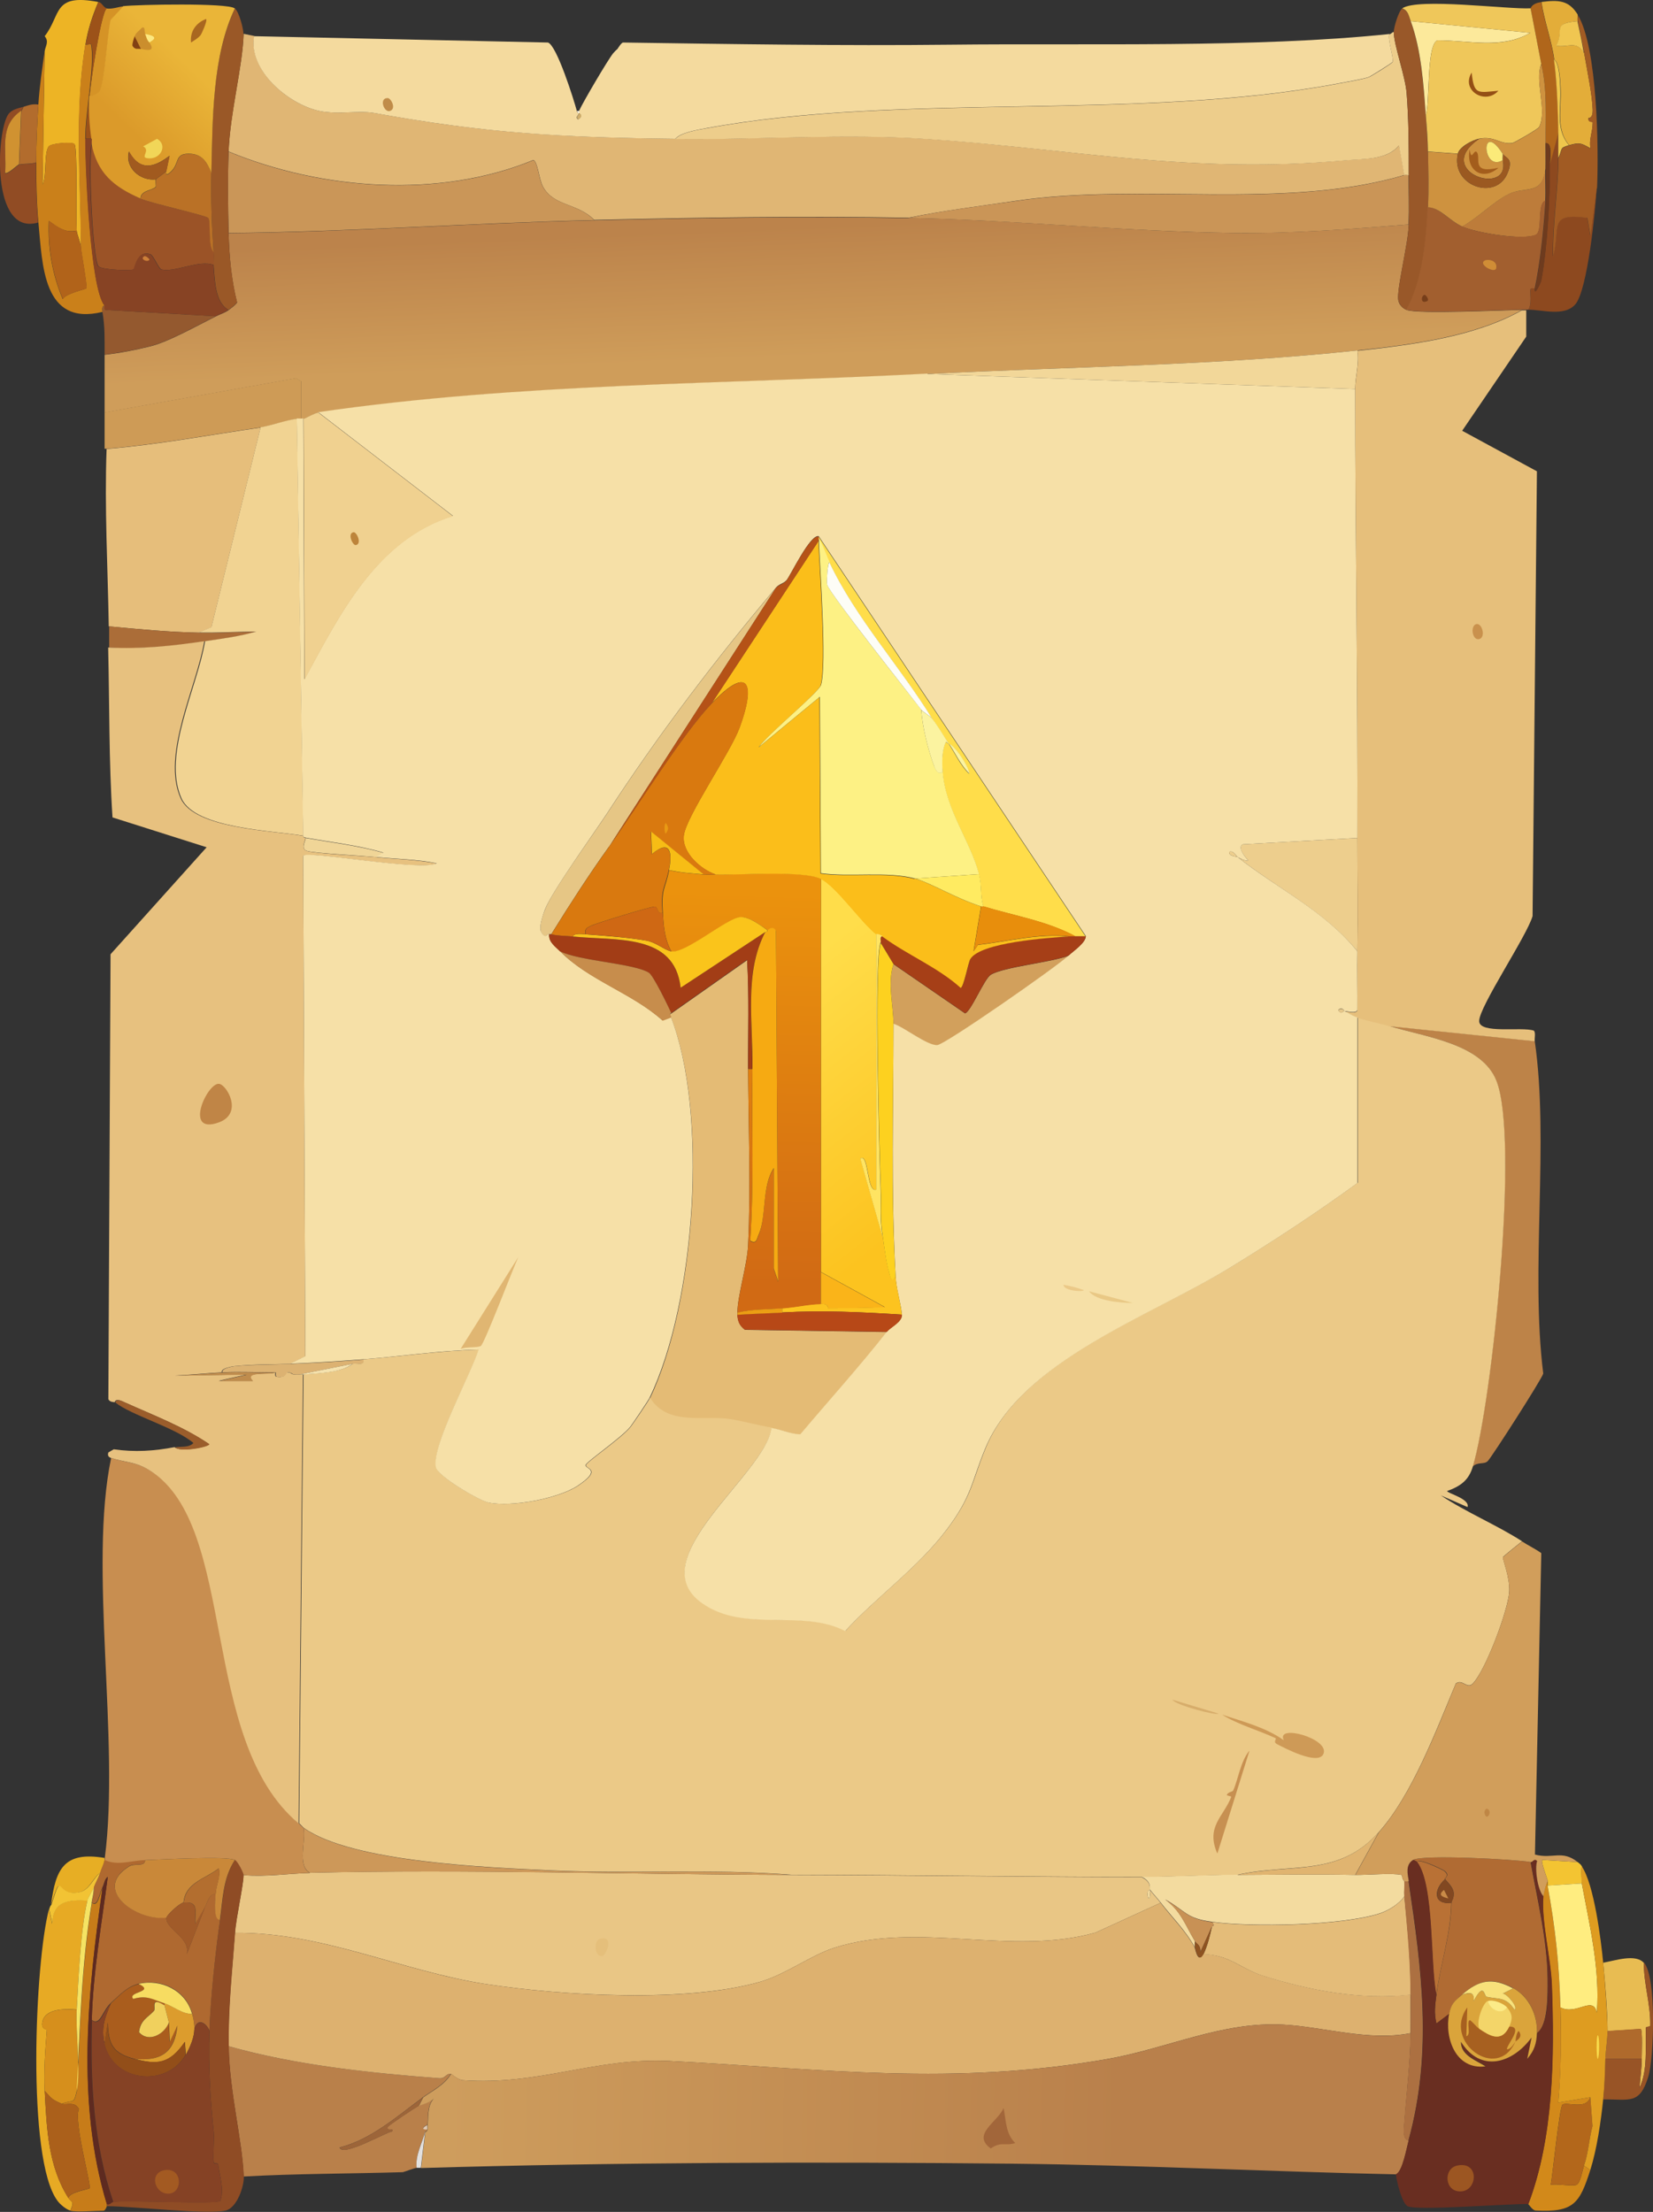 <?xml version="1.0" encoding="UTF-8"?>
<svg id="katman_2" data-name="katman 2" xmlns="http://www.w3.org/2000/svg" xmlns:xlink="http://www.w3.org/1999/xlink" viewBox="0 0 83.59 111.84">
  <rect x="0" y="0" width="83.59" height="111.84" fill="#333333" stroke="none"/>
  <defs>
    <style>
      .cls-1 {
        fill: #f2c334;
      }

      .cls-2 {
        fill: #e7c17f;
      }

      .cls-3 {
        fill: #fceb88;
      }

      .cls-4 {
        fill: #8f4c25;
      }

      .cls-5 {
        fill: #ce9a57;
      }

      .cls-6 {
        fill: #b97135;
      }

      .cls-7 {
        fill: #f7dc61;
      }

      .cls-8 {
        fill: #fdf184;
      }

      .cls-9 {
        fill: #f4da9e;
      }

      .cls-10 {
        fill: #c08546;
      }

      .cls-11 {
        fill: #d19e5b;
      }

      .cls-12 {
        fill: #f6aa12;
      }

      .cls-13 {
        fill: #ab601b;
      }

      .cls-14 {
        fill: #9b5d2b;
      }

      .cls-15 {
        fill: #d2a05c;
      }

      .cls-16 {
        fill: #cc7f39;
      }

      .cls-17 {
        fill: #e9c885;
      }

      .cls-18 {
        fill: #cd9859;
      }

      .cls-19 {
        fill: #c98839;
      }

      .cls-20 {
        fill: #f2d799;
      }

      .cls-21 {
        fill: #eb9e14;
      }

      .cls-22 {
        fill: #af6930;
      }

      .cls-23 {
        fill: #d08d36;
      }

      .cls-24 {
        fill: #6e3b1e;
      }

      .cls-25 {
        fill: #f0d05d;
      }

      .cls-26 {
        fill: url(#Adsız_degrade_27);
      }

      .cls-27 {
        fill: #f6e0a7;
      }

      .cls-28 {
        fill: #efc75a;
      }

      .cls-29 {
        fill: #ca9557;
      }

      .cls-30 {
        fill: #ffed80;
      }

      .cls-31 {
        fill: #ffe462;
      }

      .cls-32 {
        fill: #e7aa24;
      }

      .cls-33 {
        fill: #e88e0c;
      }

      .cls-34 {
        fill: #f5e2ad;
      }

      .cls-35 {
        fill: #a76020;
      }

      .cls-36 {
        fill: #fab419;
      }

      .cls-37 {
        fill: #bd843b;
      }

      .cls-38 {
        fill: #c9914d;
      }

      .cls-39 {
        fill: #9b5921;
      }

      .cls-40 {
        fill: #ebc988;
      }

      .cls-41 {
        fill: #e6bf7b;
      }

      .cls-42 {
        fill: #a15a1f;
      }

      .cls-43 {
        fill: #854225;
      }

      .cls-44 {
        fill: #b3671b;
      }

      .cls-45 {
        fill: #c78d4c;
      }

      .cls-46 {
        fill: #e89914;
      }

      .cls-47 {
        fill: #f8e17a;
      }

      .cls-48 {
        fill: #f0d597;
      }

      .cls-49 {
        fill: #fac41b;
      }

      .cls-50 {
        fill: #fdfdf6;
      }

      .cls-51 {
        fill: #cb8e2d;
      }

      .cls-52 {
        fill: #a35a22;
      }

      .cls-53 {
        fill: #a23d16;
      }

      .cls-54 {
        fill: #c79051;
      }

      .cls-55 {
        fill: url(#Adsız_degrade_29);
      }

      .cls-56 {
        fill: #9c5622;
      }

      .cls-57 {
        fill: url(#Adsız_degrade_33);
      }

      .cls-58 {
        fill: #e6be7b;
      }

      .cls-59 {
        fill: #c98b48;
      }

      .cls-60 {
        fill: #b36e2f;
      }

      .cls-61 {
        fill: #a25f2f;
      }

      .cls-62 {
        fill: #f3db9f;
      }

      .cls-63 {
        fill: #e9c685;
      }

      .cls-64 {
        fill: #ab6d38;
      }

      .cls-65 {
        fill: #e6c685;
      }

      .cls-66 {
        fill: #914c24;
      }

      .cls-67 {
        fill: #985426;
      }

      .cls-68 {
        fill: #944f15;
      }

      .cls-69 {
        fill: #f3c432;
      }

      .cls-70 {
        fill: #d68f1c;
      }

      .cls-71 {
        fill: #b26c2d;
      }

      .cls-72 {
        fill: #c77c19;
      }

      .cls-73 {
        fill: #bd8348;
      }

      .cls-74 {
        fill: #f9dc4b;
      }

      .cls-75 {
        fill: #ffdd4a;
      }

      .cls-76 {
        fill: #e4bb75;
      }

      .cls-77 {
        fill: #f5e363;
      }

      .cls-78 {
        fill: #ca801a;
      }

      .cls-79 {
        fill: #edb425;
      }

      .cls-80 {
        fill: #995829;
      }

      .cls-81 {
        fill: #824113;
      }

      .cls-82 {
        fill: #e3ad39;
      }

      .cls-83 {
        fill: #f7bd15;
      }

      .cls-84 {
        fill: #e0b674;
      }

      .cls-85 {
        fill: #de9c20;
      }

      .cls-86 {
        fill: #d59326;
      }

      .cls-87 {
        fill: #ebc987;
      }

      .cls-88 {
        fill: #f1d658;
      }

      .cls-89 {
        fill: #e7ae24;
      }

      .cls-90 {
        fill: #ce923f;
      }

      .cls-91 {
        fill: #fbea79;
      }

      .cls-92 {
        fill: #ca9658;
      }

      .cls-93 {
        fill: #b0661b;
      }

      .cls-94 {
        fill: #b06b33;
      }

      .cls-95 {
        fill: #cfad6a;
      }

      .cls-96 {
        fill: #c08c49;
      }

      .cls-97 {
        fill: #f0c651;
      }

      .cls-98 {
        fill: #b55217;
      }

      .cls-99 {
        fill: #924e19;
      }

      .cls-100 {
        fill: #b9804a;
      }

      .cls-101 {
        fill: #ffeb61;
      }

      .cls-102 {
        fill: #daa43b;
      }

      .cls-103 {
        fill: #ac7041;
      }

      .cls-104 {
        fill: #aa5d1d;
      }

      .cls-105 {
        fill: #c88e50;
      }

      .cls-106 {
        fill: #b74817;
      }

      .cls-107 {
        fill: #ba7126;
      }

      .cls-108 {
        fill: #e5bf7b;
      }

      .cls-109 {
        fill: #b1631a;
      }

      .cls-110 {
        fill: #5e2a20;
      }

      .cls-111 {
        fill: #94592f;
      }

      .cls-112 {
        fill: #692e21;
      }

      .cls-113 {
        fill: #9b5327;
      }

      .cls-114 {
        fill: #fce99b;
      }

      .cls-115 {
        fill: #e5c789;
      }

      .cls-116 {
        fill: #a15b23;
      }

      .cls-117 {
        fill: #8e5321;
      }

      .cls-118 {
        fill: #bf8645;
      }

      .cls-119 {
        fill: #ddb16f;
      }

      .cls-120 {
        fill: #c89155;
      }

      .cls-121 {
        fill: #a2663a;
      }

      .cls-122 {
        fill: #dcb272;
      }

      .cls-123 {
        fill: url(#Adsız_degrade_34);
      }

      .cls-124 {
        fill: #d7ad6b;
      }

      .cls-125 {
        fill: #fbbe1a;
      }

      .cls-126 {
        fill: #d09231;
      }

      .cls-127 {
        fill: #f0d190;
      }

      .cls-128 {
        fill: url(#Adsız_degrade_35);
      }

      .cls-129 {
        fill: #cf6814;
      }

      .cls-130 {
        fill: #d2891a;
      }

      .cls-131 {
        fill: #ce9b56;
      }

      .cls-132 {
        fill: #e8bc52;
      }

      .cls-133 {
        fill: #763e1a;
      }

      .cls-134 {
        fill: #e4bc79;
      }

      .cls-135 {
        fill: #fcf6e5;
      }

      .cls-136 {
        fill: #dc9c2d;
      }

      .cls-137 {
        fill: #f3d569;
      }

      .cls-138 {
        fill: #e0b672;
      }

      .cls-139 {
        fill: #edce8d;
      }

      .cls-140 {
        fill: #824821;
      }

      .cls-141 {
        fill: #e2e0de;
      }

      .cls-142 {
        fill: #9c5219;
      }

      .cls-143 {
        fill: #a15b29;
      }

      .cls-144 {
        fill: #e0c8b0;
      }

      .cls-145 {
        fill: #9d6539;
      }

      .cls-146 {
        fill: #d9790f;
      }

      .cls-147 {
        fill: #edcd8b;
      }

      .cls-148 {
        fill: #f1d392;
      }

      .cls-149 {
        fill: #9a5827;
      }

      .cls-150 {
        fill: #a96720;
      }

      .cls-151 {
        fill: #874324;
      }

      .cls-152 {
        fill: #a63f17;
      }

      .cls-153 {
        fill: #8d491f;
      }

      .cls-154 {
        fill: #fdd11f;
      }

      .cls-155 {
        fill: #fce881;
      }

      .cls-156 {
        fill: #bd7c3a;
      }

      .cls-157 {
        fill: #e0b470;
      }

      .cls-158 {
        fill: #a35d1c;
      }

      .cls-159 {
        fill: #fbf3a0;
      }

      .cls-160 {
        fill: #bf8c4d;
      }

      .cls-161 {
        fill: #af6a2c;
      }

      .cls-162 {
        fill: #efc64c;
      }
    </style>
    <linearGradient id="Adsız_degrade_33" data-name="Adsız degrade 33" x1="40.85" y1="11.44" x2="41.12" y2="18.03" gradientUnits="userSpaceOnUse">
      <stop offset="0" stop-color="#bc834b"/>
      <stop offset="1" stop-color="#cf9d5a"/>
    </linearGradient>
    <linearGradient id="Adsız_degrade_29" data-name="Adsız degrade 29" x1="9.61" y1="3.36" x2="6.54" y2="6.55" gradientUnits="userSpaceOnUse">
      <stop offset="0" stop-color="#eab538"/>
      <stop offset="1" stop-color="#db9a2a"/>
    </linearGradient>
    <linearGradient id="Adsız_degrade_27" data-name="Adsız degrade 27" x1="22.52" y1="105.61" x2="70.08" y2="106.48" gradientUnits="userSpaceOnUse">
      <stop offset="0" stop-color="#ce9d5d"/>
      <stop offset=".72" stop-color="#b9804b"/>
    </linearGradient>
    <linearGradient id="Adsız_degrade_34" data-name="Adsız degrade 34" x1="37.47" y1="51.15" x2="45.98" y2="61.92" gradientUnits="userSpaceOnUse">
      <stop offset="0" stop-color="#ffdd4a"/>
      <stop offset="1" stop-color="#fcc31f"/>
    </linearGradient>
    <linearGradient id="Adsız_degrade_35" data-name="Adsız degrade 35" x1="37.73" y1="45.1" x2="37.29" y2="64.88" gradientUnits="userSpaceOnUse">
      <stop offset="0" stop-color="#eb920d"/>
      <stop offset="1" stop-color="#d16a14"/>
    </linearGradient>
  </defs>
  <g id="katman_2-2" data-name="katman 2">
    <g id="_Üretken_Nesne" data-name="Üretken Nesne">
      <path class="cls-84" d="M12.86,1.83c-.31,1.74,1.75,3.46,3.3,3.78.95.2,1.99-.04,2.81.11,5.61,1.02,9.43,1.22,15.19,1.3,4.23.05,8.47-.29,12.7,0,7.49.52,13.38,1.8,21.19,1.08.89-.08,2.13,0,2.7-.76l.27,1.51c-6.05,1.79-13.38.38-19.62,1.3-1.82.27-3.66.49-5.46.86-5.3-.1-10.59-.01-15.89.11-.84-.86-2.05-.68-2.59-1.68-.21-.38-.26-1.26-.49-1.35-4.75,1.96-10.69,1.52-15.41-.43.07-1.96.71-4.3.76-5.95l.54.11Z"/>
      <path class="cls-147" d="M71.23,8.86c-.07,0-.16-.02-.22,0l-.27-1.51c-.58.75-1.82.68-2.7.76-7.81.71-13.7-.57-21.19-1.08-4.23-.29-8.47.05-12.7,0,.27-.33,1.16-.47,1.57-.54,9.85-1.82,21.95-.36,32-2.27.37-.07,1.21-.21,1.51-.32.09-.03,1.16-.69,1.19-.76.08-.15-.26-1.13-.16-1.41.11-.01.12-.11.22-.11.01.67.58,2.22.65,3.08.11,1.38.11,2.78.11,4.16Z"/>
      <path class="cls-57" d="M45.94,11.02c5.47.1,10.99.69,16.49.76,2.91.03,5.91-.2,8.81-.43-.04,1.01-.56,3.02-.54,3.73,0,.28.2.5.43.59.54.22,4.89.01,5.84,0-2.4,1.35-5.58,1.76-8.32,2.05-7.04.76-14.61.82-21.73,1.19-10.26.53-20.63.47-30.81,1.95-.19.03-.65.31-.76.32-.04,0-.07,0-.11,0v-1.89l-.27-.16-9.68,1.73c0-.97,0-1.95,0-2.92.78-.09,1.56-.24,2.32-.43.92-.23,2.26-.99,3.3-1.51.21-.11.46-.18.65-.32.15-.12.31-.22.43-.38-.29-1.14-.4-2.34-.43-3.51,6.16-.06,12.33-.51,18.49-.65,5.3-.12,10.59-.21,15.89-.11Z"/>
      <g>
        <path class="cls-9" d="M70.26,1.72c-.1.28.24,1.26.16,1.41-.03.06-1.1.72-1.19.76-.3.11-1.15.25-1.51.32-10.05,1.91-22.15.45-32,2.27-.41.08-1.3.21-1.57.54-5.76-.07-9.58-.28-15.19-1.3-.82-.15-1.86.09-2.81-.11-1.55-.33-3.61-2.04-3.3-3.78l14.86.32c.45.15,1.31,2.9,1.46,3.46.04.15.11.1.11.11-.04.13-.2.2-.05.32.31-.19.06-.3.05-.32.01-.03-.01-.08,0-.11.18-.41,1.46-2.59,1.73-2.92l.22-.22s.18-.3.27-.32c5.51.08,11.03.17,16.54.11,6.94-.08,15.45.17,22.22-.54Z"/>
        <path class="cls-135" d="M29.29,5.72s-.07.04-.11-.11h.11s.01.07,0,.11Z"/>
        <path class="cls-135" d="M31.24,2.48l-.22.22c.15-.18.08-.1.22-.22Z"/>
        <path class="cls-96" d="M19.61,4.96c.16,0,.45.54.11.65-.31.1-.57-.67-.11-.65Z"/>
        <path class="cls-95" d="M29.29,5.72s.26.13-.05.32c-.14-.13.01-.2.05-.32Z"/>
      </g>
      <path class="cls-92" d="M30.05,11.13c-6.16.14-12.32.59-18.49.65-.03-1.34-.05-2.77,0-4.11,4.71,1.95,10.66,2.39,15.41.43.23.09.27.97.49,1.35.55.99,1.76.81,2.59,1.68Z"/>
      <path class="cls-29" d="M71.23,8.86c0,.82.03,1.66,0,2.49-2.9.23-5.9.47-8.81.43-5.49-.07-11.01-.65-16.49-.76,1.8-.38,3.64-.6,5.46-.86,6.24-.92,13.57.49,19.62-1.3.05-.02.15,0,.22,0Z"/>
      <path class="cls-111" d="M10.91,15.99c-1.04.52-2.38,1.28-3.3,1.51-.76.19-1.54.34-2.32.43,0-.76.02-1.41-.11-2.16-.02-.11-.04-.32.11-.32.02.02-.05.18.05.22l5.57.32Z"/>
      <g>
        <path class="cls-63" d="M15.67,94.69c7.96-.19,16.3.09,24.32.11,5.92.01,11.81.11,17.73.11.55.26.4.61.43.65-.18,0-.12.44-.05.43.1-.11.04-.29.05-.43.15.2.37.43.54.65l-3.3,1.51c-4.29,1.2-8.92-.59-13.19.76-1.22.39-2.46,1.35-3.78,1.73-3.73,1.06-9.98.7-13.84.11-4.28-.66-8.26-2.63-12.7-2.59.05-.74.45-2.51.43-2.92,1.12.1,2.25-.08,3.35-.11Z"/>
        <path class="cls-18" d="M39.99,94.8c-8.02-.02-16.36-.29-24.32-.11-.66-.36-.18-1.62-.32-2.27,2.43,1.75,9.35,2.01,12.49,2.16,4.04.19,8.13-.11,12.16.22Z"/>
        <path class="cls-108" d="M30.32,98.04c.76-.25.36.85.11.86-.37.02-.42-.76-.11-.86Z"/>
        <path class="cls-62" d="M58.15,95.56c-.02.14.05.33-.05.43-.07,0-.13-.44.05-.43Z"/>
      </g>
      <g>
        <g>
          <path class="cls-79" d="M4.97.1c-.3.7-.53,1.41-.65,2.16-.56,3.39-.23,6.86-.22,10.27-.03-.3-.2-.66-.22-.86-.04-.58.05-4.16-.11-4.38-.1-.13-1.16-.05-1.3.11-.26.3-.1,1.57-.32,1.95l.11-6.76c.04-.27.23-.48,0-.76C3.11.74,2.65-.34,4.97.1Z"/>
          <path class="cls-149" d="M12.32,1.72c-.05,1.64-.68,3.99-.76,5.95-.05,1.34-.03,2.77,0,4.11.03,1.17.15,2.38.43,3.51-.12.15-.28.26-.43.38-.71-.39-.69-1.56-.76-2.27-.01-.13.02-.41,0-.65-.09-1.33-.14-2.67-.11-4,.05-2.69.04-5.92,1.19-8.32.21.17.44,1.05.43,1.3Z"/>
          <path class="cls-86" d="M6.26.32l-.65.7c-.16.69-.32,3.09-.54,3.57-.06.13-.38.27-.54.27.02-.55.57-4.22.86-4.43.3.04.57-.08.86-.11Z"/>
          <path class="cls-142" d="M5.4.42c-.29.21-.84,3.88-.86,4.43-.03.74,0,1.43.11,2.16h-.32c0-1.25.45-3.53.32-4.59-.04-.32-.04-.15-.32-.16.12-.75.35-1.47.65-2.16.18.03.25.29.43.32Z"/>
          <path class="cls-78" d="M4.32,7.02c0,1.37.24,7.56.97,8.43-.15,0-.13.22-.11.32-3.02.74-3.03-2.37-3.24-4.54-.09-.93-.11-2.08-.11-3.03s.05-2.01.11-2.92.19-1.79.32-2.7l-.11,6.76c.23-.38.06-1.64.32-1.95.13-.15,1.2-.24,1.3-.11.15.22.07,3.8.11,4.38-.6.13-.96-.17-1.41-.49-.06,1.36.17,2.7.7,3.95.17-.29,1.15-.49,1.19-.54.07-.08-.24-1.73-.27-2.05-.01-3.41-.34-6.88.22-10.27.28.02.29-.16.32.16.13,1.06-.32,3.35-.32,4.59Z"/>
          <path class="cls-66" d="M1.18,5.4s-.1.21-.11.22c-1.13.77-.72,1.91-.81,3.14.12.09.61-.4.7-.43.14-.05.65-.02.86-.11,0,.95.02,2.1.11,3.03C-.48,11.97-.18,6.63.42,5.78c.18-.25.49-.3.76-.38Z"/>
          <path class="cls-71" d="M1.94,5.29c-.06.91-.11,2-.11,2.92-.21.09-.73.06-.86.11l.11-2.7s.1-.17.11-.22c.26-.08.46-.16.76-.11Z"/>
          <path class="cls-113" d="M7.13,10.05c.53.23,3.29.84,3.41.97.15.16-.04,1.43.27,1.73.02.24-.01.52,0,.65-.73-.29-2,.4-2.65.22-.13-.04-.4-.7-.54-.76-.68-.26-.79.72-.86.76-.15.08-1.64.02-1.78-.16-.29-.36-.53-5.42-.32-6.22.28,1.52,1.12,2.21,2.49,2.81Z"/>
          <path class="cls-107" d="M10.69,8.75c-.03,1.33.02,2.67.11,4-.31-.3-.12-1.57-.27-1.73-.12-.13-2.87-.74-3.41-.97-.02-.41.58-.41.76-.59.04-.04-.03-.35,0-.38.15-.15.36-.26.54-.43,0,0-.12.36.22.05.47-.43.17-.93.92-.92.69,0,.9.43,1.14.97Z"/>
          <g>
            <path class="cls-55" d="M11.88.42c-1.15,2.4-1.13,5.64-1.19,8.32-.23-.54-.45-.96-1.14-.97-.75,0-.45.49-.92.92-.33.3-.21-.06-.22-.05l.16-.76c-.56.41-1.41.96-2.05-.22-.22.83.58,1.5,1.35,1.41-.03.03.04.34,0,.38-.17.18-.78.18-.76.59-1.37-.6-2.2-1.29-2.49-2.81-.01-.07.01-.15,0-.22-.11-.73-.14-1.43-.11-2.16.16,0,.48-.14.54-.27.23-.48.38-2.88.54-3.57l.65-.7c.72-.08,5.27-.17,5.62.11Z"/>
            <g>
              <path class="cls-42" d="M8.42,8.64c-.18.18-.39.29-.54.43-.77.09-1.57-.57-1.35-1.41.64,1.18,1.49.63,2.05.22l-.16.76Z"/>
              <path class="cls-88" d="M7.94,7.02c.58.32.16,1.12-.54.97-.27-.06.21-.4-.16-.59l.7-.38Z"/>
              <path class="cls-51" d="M7.34,1.72c.06.14.07.29.22.43,0,.04.44.54-.43.32l-.32-.65c.07-.18.26-.29.38-.43.18-.02.08.15.16.32Z"/>
              <path class="cls-150" d="M10.42.96c.09.07-.24.78-.27.81-.14.17-.31.26-.49.38-.06-.57.26-1,.76-1.19Z"/>
              <path class="cls-81" d="M7.13,2.48c-.15-.04-.3.06-.43-.16-.03-.08.07-.39.11-.49l.32.65Z"/>
              <path class="cls-155" d="M7.56,2.15c-.15-.14-.15-.3-.22-.43.88.14.22.39.22.43Z"/>
            </g>
          </g>
          <path class="cls-109" d="M3.88,11.67c.01.2.19.56.22.86.03.32.34,1.97.27,2.05-.04.05-1.02.25-1.19.54-.53-1.25-.76-2.58-.7-3.95.45.31.81.62,1.41.49Z"/>
          <path class="cls-126" d="M1.07,5.61l-.11,2.7c-.1.04-.58.52-.7.43.09-1.23-.32-2.36.81-3.14Z"/>
          <g>
            <path class="cls-151" d="M4.64,7.02c.01.07-.01.15,0,.22-.21.79.04,5.85.32,6.22.15.18,1.64.24,1.78.16.07-.04.18-1.02.86-.76.14.05.41.72.54.76.65.19,1.92-.5,2.65-.22.07.71.05,1.88.76,2.27-.19.14-.44.22-.65.32l-5.57-.32c-.1-.04-.03-.19-.05-.22-.73-.88-.98-7.06-.97-8.43h.32Z"/>
            <path class="cls-16" d="M7.29,12.96c.09-.05.28.15.27.16-.08.18-.51-.02-.27-.16Z"/>
          </g>
        </g>
        <g>
          <path class="cls-80" d="M71.34,1.07c.52,1.45.64,3.22.76,4.76.04.61.09,1.23.11,1.84.02.9.05,1.92,0,2.81-.09,1.67-.27,3.75-1.08,5.19-.24-.1-.42-.32-.43-.59-.02-.71.5-2.72.54-3.73.03-.82,0-1.66,0-2.49,0-1.39,0-2.78-.11-4.16-.07-.87-.64-2.41-.65-3.08,0-.24.25-1.07.43-1.19.31.12.34.38.43.65Z"/>
          <path class="cls-153" d="M78.8,6.69c0,.43,0,.87,0,1.3-.02,1.65-.3,3.32-.27,4.97.4-1.48-.29-2.22,1.73-1.95l.16.92.32-2.43c-.05,1.07-.46,5.19-1.08,5.89-.56.64-1.7.26-2.38.27.2-.25.09-.94.11-1.03.02-.09.21-.04.22-.05-.03.47.32-.35.32-.38.31-1.62.46-4.22.43-5.89l.43-1.62Z"/>
          <path class="cls-82" d="M79.78.75c.01.1-.02.22,0,.32-1.36.13-.63.44-1.08,1.24.59.12,1.01-.3,1.41.38.16.93.41,2.13.43,2.86.01.48-.22.39-.22.43,0,.25.22.13.22.22,0,.49-.2.85-.11,1.3-.48-.27-.55-.31-1.08-.16-.69-.83-.38-1.82-.43-2.86-.01-.28-.05-1.32-.32-1.46-.13-.97-.51-1.95-.65-2.92.87-.11,1.39-.09,1.84.65Z"/>
          <path class="cls-116" d="M80.75,9.51l-.32,2.43-.16-.92c-2.02-.27-1.33.46-1.73,1.95-.03-1.65.25-3.32.27-4.97.23-.48.04-.51.54-.65.53-.15.6-.11,1.08.16-.09-.45.1-.81.11-1.3,0-.09-.22.03-.22-.22,0-.04.23.04.22-.43-.02-.74-.27-1.94-.43-2.86-.1-.56-.21-1.07-.32-1.62-.02-.1.01-.22,0-.32.99,1.63,1.06,6.77.97,8.76Z"/>
          <path class="cls-93" d="M77.94.1c.14.97.52,1.95.65,2.92.14,1.08.2,2.57.22,3.68l-.43,1.62c0-.33.14-1.12-.22-1.08-.01-1.33.09-2.69-.22-4l-.54-2.81c.07-.22.34-.3.54-.32Z"/>
          <path class="cls-114" d="M72.1,5.83c-.11-1.54-.23-3.31-.76-4.76l6.05.59c-1.47.84-3.08.38-4.7.38-.57.22-.37,3.2-.59,3.78Z"/>
          <g>
            <path class="cls-28" d="M77.4.42l.54,2.81c-.35.88.32,2.35-.11,3.19-.06.11-1.27.8-1.35.81-.62.09-.89-.37-1.68-.22-.35.07-1.01.42-1.08.76l-1.51-.11c-.01-.61-.06-1.23-.11-1.84.23-.59.02-3.56.59-3.78,1.63,0,3.23.47,4.7-.38l-6.05-.59c-.1-.26-.12-.53-.43-.65.81-.54,5.31.06,6.49,0Z"/>
            <path class="cls-68" d="M74.42,3.67c.12,1.15.3,1.01,1.35.92-.66.74-1.91-.02-1.35-.92Z"/>
          </g>
          <path class="cls-156" d="M78.15,10.15c-.45.18-.11,1.56-.49,1.73-.65.28-3-.1-3.73-.43.78-.41,1.59-1.25,2.32-1.62.89-.45,1.72.11,1.89-1.3-.01.54.03,1.09,0,1.62Z"/>
          <path class="cls-24" d="M78.37,8.32c.03,1.67-.12,4.27-.43,5.89,0,.02-.36.85-.32.38.28-1.32.46-3.08.54-4.43.03-.53-.01-1.08,0-1.62.01-.43,0-.87,0-1.3.35-.04.21.75.22,1.08Z"/>
          <g>
            <path class="cls-61" d="M78.15,10.15c-.08,1.35-.26,3.11-.54,4.43,0,.01-.19-.04-.22.05s.09.78-.11,1.03c-.04,0-.07,0-.11,0-.07,0-.14,0-.22,0-.95.01-5.3.22-5.84,0,.81-1.44,1-3.52,1.08-5.19.63.03,1.04.65,1.73.97.73.34,3.08.72,3.73.43.38-.17.04-1.55.49-1.73Z"/>
            <path class="cls-23" d="M75.07,13.18c.16-.1.67-.02.59.38-.05.29-.92-.18-.59-.38Z"/>
            <path class="cls-133" d="M72.05,14.91c.05,0,.26.26.11.32-.36.16-.29-.32-.11-.32Z"/>
          </g>
          <path class="cls-162" d="M79.34,7.34c-.5.14-.31.17-.54.65,0-.43,0-.87,0-1.3-.02-1.1-.07-2.6-.22-3.68.28.14.31,1.18.32,1.46.05,1.05-.26,2.03.43,2.86Z"/>
          <path class="cls-97" d="M80.1,2.69c-.39-.68-.82-.26-1.41-.38.45-.8-.28-1.11,1.08-1.24.12.55.23,1.06.32,1.62Z"/>
          <g>
            <path class="cls-90" d="M78.15,7.23c0,.43.01.87,0,1.3-.17,1.4-1,.85-1.89,1.3-.74.37-1.55,1.21-2.32,1.62-.69-.32-1.1-.94-1.73-.97.05-.89.02-1.91,0-2.81l1.51.11c-.36,1.61,1.88,2.38,2.49,1.03.37-.82-.07-.8-.22-1.03-1.13-1.77-1.06.95,0,.32.43,1.91-3.6.57-1.19-1.08.78-.16,1.06.3,1.68.22.08-.01,1.29-.7,1.35-.81.43-.84-.24-2.3.11-3.19.31,1.31.21,2.67.22,4Z"/>
            <path class="cls-39" d="M74.8,7.02c-2.41,1.65,1.62,3,1.19,1.08-.02-.1.01-.22,0-.32.15.23.58.21.22,1.03-.61,1.35-2.84.58-2.49-1.03.08-.34.73-.69,1.08-.76Z"/>
            <path class="cls-91" d="M75.99,7.78c.01.1-.02.23,0,.32-1.06.63-1.13-2.09,0-.32Z"/>
            <path class="cls-158" d="M74.32,7.56c.09.68.22-.11.38.16.18.31-.3,1.09,1.08.76-.82.71-1.67.12-1.46-.92Z"/>
          </g>
        </g>
      </g>
      <g>
        <path class="cls-100" d="M22.8,104.85c-.32.56-1,.89-1.41,1.19-1.29.95-2.64,2.15-4.22,2.54.16.5,2.32-.76,2.65-.81.13-.2-.31,0-.22-.22.04-.09,1.37-.97,1.57-1.08.04-.02.51-.13.76-.38-.37.42-.26,1.09-.32,1.35-.24.09-.31.25,0,.22-.04.15-.11.1-.11.11-.14.55-.51,1.2-.43,1.84-.09,0-.64.21-.7.22-2.68.08-5.37.07-8.05.22-.06-1.81-.72-4.27-.76-6.59,3.39.96,7.11,1.35,10.65,1.62.34.03.32-.24.59-.22Z"/>
        <path class="cls-62" d="M62.59,94.8c1.98-.01,3.97-.04,5.95,0,.56.01,1.89-.11,2.32,0,.09.02-.01.17.16.32.02.25-.02.51,0,.76-.27.39-.81.72-1.24.86-1.87.62-6.5.71-8.49.43-1.33-.18-1.28-.52-2.38-1.14.8.57,1.04,1.33,1.51,2.11.01.1-.02.23,0,.32-.46-.85-1.15-1.52-1.73-2.27-.17-.22-.39-.45-.54-.65-.03-.04.12-.39-.43-.65,1.62,0,3.25-.1,4.86-.11Z"/>
        <path class="cls-119" d="M60.42,98.48c.2.88.39.32.43.32,1.35.05,1.89.74,2.97,1.08,2.4.76,4.99,1.26,7.51.97,0,.65.01,1.3,0,1.95-2.11.42-4.42-.32-6.43-.43-3.09-.17-5.86,1.2-8.86,1.73-7.85,1.39-14.43.51-22.16.11-3.78-.19-6.59,1.25-10.49.97-.23-.02-.56-.32-.59-.32-.27-.02-.26.24-.59.22-3.54-.27-7.25-.66-10.65-1.62-.03-1.96.18-3.8.32-5.73,4.44-.04,8.42,1.94,12.7,2.59,3.85.59,10.11.96,13.84-.11,1.32-.38,2.56-1.34,3.78-1.73,4.27-1.35,8.9.44,13.19-.76l3.3-1.51c.57.75,1.27,1.42,1.73,2.27Z"/>
        <g>
          <path class="cls-26" d="M71.34,102.8c-.03,1.53-.21,2.98-.32,4.49-.01.18-.13.94.22.92-.1.38-.32,1.62-.65,1.73-6.46-.14-12.94-.47-19.41-.54-9.93-.1-19.97-.07-29.89.22l.22-1.84s.07.04.11-.11c.02-.06-.02-.15,0-.22.06-.27-.05-.94.32-1.35-.24.25-.71.35-.76.38l.22-.43c.41-.3,1.09-.63,1.41-1.19.03,0,.37.31.59.32,3.89.28,6.71-1.17,10.49-.97,7.73.4,14.31,1.28,22.16-.11,3-.53,5.77-1.9,8.86-1.73,2.01.11,4.32.86,6.43.43Z"/>
          <path class="cls-141" d="M21.29,109.61c-.07,0-.14,0-.22,0-.08-.64.3-1.29.43-1.84l-.22,1.84Z"/>
          <path class="cls-121" d="M50.75,106.58c.13.65.1,1.3.59,1.78-.54.16-.69-.1-1.24.27-1-.72.38-1.35.65-2.05Z"/>
        </g>
        <path class="cls-145" d="M21.4,106.04l-.22.43c-.2.11-1.53.99-1.57,1.08-.09.21.35.02.22.22-.33.05-2.49,1.31-2.65.81,1.57-.39,2.92-1.59,4.22-2.54Z"/>
        <path class="cls-144" d="M21.61,107.67c-.31.03-.24-.12,0-.22-.02.06.02.15,0,.22Z"/>
        <path class="cls-134" d="M71.34,100.86c-2.52.28-5.11-.21-7.51-.97-1.09-.35-1.63-1.04-2.97-1.08.21-.45.32-.92.43-1.41,0-.01.18.01,0-.22,1.98.28,6.62.19,8.49-.43.43-.14.97-.48,1.24-.86.17,1.76.31,3.19.32,4.97Z"/>
        <path class="cls-120" d="M61.29,97.18c.18.23,0,.21,0,.22l-.59,1.3c.02-.37-.19-.4-.27-.54-.47-.77-.71-1.53-1.51-2.11,1.1.62,1.05.95,2.38,1.14Z"/>
        <path class="cls-117" d="M60.86,98.8s-.24.56-.43-.32c-.02-.1.01-.22,0-.32.08.14.29.17.27.54l.59-1.3c-.11.48-.22.95-.43,1.41Z"/>
        <g>
          <path class="cls-4" d="M12.32,94.8c.01.41-.38,2.18-.43,2.92-.14,1.93-.35,3.77-.32,5.73.03,2.32.69,4.79.76,6.59.02.51-.35,1.6-.92,1.73-.93.22-4.7-.22-6-.22v-.11c.16.05.21-.09.32-.11.73-.1,5.21.13,5.41-.05.21-.59-.03-1.23-.11-1.84-.01-.09-.2-.02-.22-.11-.05-.33.03-1.18,0-1.51-.16-1.58-.29-3.34-.22-5.14s.29-3.87.54-5.62c.15-1.05.15-2.1.76-3.03.15.09.43.65.43.76Z"/>
          <path class="cls-32" d="M4.42,96.1c-.35,1.49-.45,3.93-.54,5.51-.54-.04-1.56-.08-1.73.59-.1.42.22.4.22.43-.08,1.03-.16,2.04-.11,3.08.1,1.91.18,3.82,1.19,5.41.15.24.33.13.11.65-.21-.05-.52-.31-.65-.49-1.58-2.09-1.14-12.12-.43-14.76l.16.76c.02-1.16.8-1.24,1.78-1.19Z"/>
          <path class="cls-72" d="M5.4,111.45v.11s-.08.22-.16.22c-.41,0-1.35.08-1.68,0,.22-.52.04-.41-.11-.65.1-.31,1.05-.43,1.08-.49.09-.18-.82-3.41-.54-4-.2-.42-.66-.18-.86-.27.6-.24.6.07.76-.65.17-3.19.23-6.36.76-9.51.31.24.37-.41.54-.76-.75,5.23-1.34,10.88.22,16Z"/>
          <path class="cls-89" d="M5.29,93.94s0,.07,0,.11c-.03.23-.15.42-.22.65-.35.21-.54.85-1.03.97-1.29.32-.85-1.26-1.46.65.23-1.83.66-2.72,2.7-2.38Z"/>
          <path class="cls-1" d="M5.07,94.69c-.06.22-.29.6-.32.76,0,.04-.27.42-.32.65-.99-.05-1.77.03-1.78,1.19l-.16-.76c.06-.21.1-.2.11-.22.61-1.91.17-.33,1.46-.65.49-.12.68-.76,1.03-.97Z"/>
          <path class="cls-22" d="M7.34,94.04c-.02.38-.52.14-.81.32-1.93,1.2.45,2.8,1.89,2.59-.08.58,1.22,1.01,1.03,1.84l.92-2.38c.13-.23.18-.63.54-.65-.02.34-.12,1.33.22,1.3-.25,1.75-.47,3.86-.54,5.62-.15-.39-.59-.68-.76-.11,0-.22-.05-.55-.11-.76-.32-1.18-1.57-1.79-2.7-1.51-.61.15-.97.58-1.41.97s-.54,1.19-.97.86c.07-2.45.5-4.86.81-7.24-.18.15-.16.32-.27.54-.17.35-.24,1-.54.76.04-.25.12-.5.11-.76.04-.16.26-.54.32-.76s.18-.42.22-.65c.67.3,1.35.02,2.05,0Z"/>
          <path class="cls-19" d="M11.88,94.04c-.61.93-.61,1.98-.76,3.03-.34.03-.24-.96-.22-1.3.03-.5.26-.87.16-1.3-.66.52-1.7.72-1.78,1.73-.2.02-.84.62-.86.76-1.44.21-3.82-1.39-1.89-2.59.29-.18.79.05.81-.32.72-.02,4.15-.22,4.54,0Z"/>
          <path class="cls-110" d="M4.64,102.15c-.09,3.1.08,6.24,1.08,9.19-.12.02-.16.16-.32.11-1.56-5.12-.96-10.77-.22-16,.11-.22.09-.39.27-.54-.31,2.38-.74,4.8-.81,7.24Z"/>
          <path class="cls-70" d="M3.88,101.61c-.06,1.13.2,3.15,0,4.11-.16.72-.16.41-.76.65-.52-.23-.49-.25-.86-.65-.05-1.04.03-2.05.11-3.08,0-.03-.32-.02-.22-.43.17-.68,1.19-.64,1.73-.59Z"/>
          <path class="cls-13" d="M3.13,106.37c.2.09.66-.15.86.27-.28.59.63,3.82.54,4-.03.05-.98.17-1.08.49-1.01-1.59-1.09-3.5-1.19-5.41.38.4.35.42.86.65Z"/>
          <path class="cls-77" d="M4.64,96.21c-.53,3.15-.59,6.33-.76,9.51.2-.95-.06-2.98,0-4.11.09-1.58.19-4.03.54-5.51.06-.23.32-.61.32-.65.01.26-.07.5-.11.76Z"/>
          <path class="cls-104" d="M7.02,100.31c.88.42-.6.38-.27.76.69-.22,1.01.03,1.57.22v.11c-.76-.47-.43.15-.54.27-.3.34-.68.45-.76,1.08.48.55,1.3.12,1.51-.49l.05.97.38-.81c-.13,1.38-.86,1.81-2.16,1.68-1.06-.28-1.32-.7-1.35-1.84l-.16,1.08c-.19-.79.01-1.33.32-2.05.43-.39.8-.83,1.41-.97Z"/>
          <path class="cls-136" d="M9.72,101.83c.06.21.12.54.11.76-.01.44-.22.92-.43,1.3l-.05-.65c-.77,1.13-1.4,1.17-2.54.86,1.3.13,2.03-.3,2.16-1.68l-.38.81-.05-.97-.22-.86v-.11c.47.15.88.54,1.41.54Z"/>
          <path class="cls-143" d="M10.37,96.42l-.92,2.38c.19-.83-1.11-1.26-1.03-1.84.02-.14.67-.74.86-.76.8-.07.56.44.59,1.08.14-.3.32-.58.49-.86Z"/>
          <path class="cls-7" d="M9.72,101.83c-.53,0-.94-.39-1.41-.54-.56-.18-.88-.43-1.57-.22-.33-.37,1.15-.34.27-.76,1.13-.27,2.38.33,2.7,1.51Z"/>
          <path class="cls-60" d="M10.91,95.77c-.36.01-.41.42-.54.65-.16.29-.34.56-.49.86-.04-.64.21-1.15-.59-1.08.09-1.01,1.12-1.21,1.78-1.73.1.42-.13.79-.16,1.3Z"/>
          <path class="cls-99" d="M6.8,104.1c1.14.3,1.77.26,2.54-.86l.05.65c-.94,1.66-3.65,1.41-4.11-.54l.16-1.08c.03,1.14.29,1.56,1.35,1.84Z"/>
          <g>
            <path class="cls-43" d="M5.61,101.29c-.31.73-.51,1.27-.32,2.05.46,1.96,3.17,2.2,4.11.54.22-.38.42-.85.43-1.3.17-.57.61-.28.76.11-.07,1.8.06,3.55.22,5.14.03.34-.05,1.18,0,1.51.01.09.2.02.22.11.08.61.32,1.24.11,1.84-.2.18-4.67-.05-5.41.05-1-2.95-1.17-6.08-1.08-9.19.44.33.54-.47.97-.86Z"/>
            <path class="cls-52" d="M8.37,109.72c.85-.1.87,1.1.22,1.19-.76.1-1.11-1.08-.22-1.19Z"/>
          </g>
          <path class="cls-25" d="M8.32,101.4l.22.86c-.22.6-1.03,1.04-1.51.49.08-.63.46-.74.76-1.08.11-.12-.21-.74.54-.27Z"/>
        </g>
        <g>
          <path class="cls-130" d="M78.26,95.34c.4,2.19.58,3.94.65,6.16.05,1.6.03,3.22-.11,4.81l1.62-.27c-.21.67-1.22.2-1.41.38-.15.14-.5,3.57-.59,4.05.3-.07,1.08.09,1.3,0,.2-.08.31-.77.38-.97l.32.22c-.54,1.69-.84,2.15-2.76,2.05-.16,0-.35-.32-.38-.32,1.29-3.39,1.32-7.46,1.19-11.08-.05-1.36-.54-3.22-.43-4.49.01-.13.13-.63.22-.76.01.07-.01.15,0,.22Z"/>
          <path class="cls-132" d="M83.13,99.23c-.02,1.07.35,2.1.32,3.19,0,.08-.21.03-.22.11-.03.99.1,2.15-.32,3.03.03-.5.11-.96.11-1.46,0-.23.05-1.44-.05-1.51l-1.68.11c0-.99-.12-2.45-.22-3.46.61-.11,1.63-.46,2.05,0Z"/>
          <path class="cls-67" d="M81.07,106.15c.07-.66.08-1.39.11-2.05h1.84c0,.5-.08.96-.11,1.46.42-.87.29-2.04.32-3.03,0-.08.21-.03.22-.11.02-1.09-.34-2.12-.32-3.19.64.7.52,4.8.22,5.78-.44,1.41-.92,1.13-2.27,1.14Z"/>
          <path class="cls-69" d="M79.78,94.15c.11.09.13.09.22.22-.07.08-.01.79,0,.86l-1.73.11c-.01-.07.01-.15,0-.22-.03-.16-.38-1.02-.27-1.08l1.78.11Z"/>
          <path class="cls-103" d="M71.23,95.13c.66,4.45,1.22,8.6,0,13.08-.35.02-.23-.73-.22-.92.11-1.51.3-2.96.32-4.49.01-.65,0-1.3,0-1.95-.02-1.79-.16-3.22-.32-4.97-.02-.25.02-.51,0-.76.02.02.15,0,.22,0Z"/>
          <path class="cls-94" d="M77.4,94.15c.34,1.91.84,3.93.86,5.89,0,.77.04,2.36-.54,2.76.04-.9-.39-1.84-1.19-2.27-1.03-.56-1.73-.44-2.59.32-.38.34-.54.43-.65.97l-.65.49c-.13-.52-.07-.93,0-1.46.2-1.55.73-3.04.76-4.65,0-.09.13-.21.11-.49-.02-.31-.35-.57-.43-.7-.04-.06.28-.19-.05-.43-.07-.05-1.33-.67-1.35-.43,0,0-.17-.1-.22-.11.48-.28,5.16-.03,5.95.11Z"/>
          <path class="cls-6" d="M73.07,95.02c-.57.5-.62,1.3.32,1.19-.03,1.61-.55,3.1-.76,4.65-.32-1.48-.1-5.54-.97-6.7.02-.24,1.28.38,1.35.43.33.24.02.37.05.43Z"/>
          <g>
            <path class="cls-112" d="M71.67,94.15c.88,1.16.65,5.22.97,6.7-.07.53-.13.94,0,1.46l.65-.49c-.24,1.23.34,2.84,1.84,2.65-.44-.3-1.26-.55-1.24-1.24.99,1.59,2.6,1.11,3.57-.22l-.22,1.08c.35-.42.46-.78.49-1.3.58-.4.55-1.98.54-2.76-.02-1.96-.52-3.98-.86-5.89.1.02.19-.23.32-.05-.12.37.02,1.46.32,1.78-.11,1.27.38,3.13.43,4.49.13,3.62.1,7.69-1.19,11.08-.98-.02-5.64.35-6.11.11-.29-.15-.56-1.28-.59-1.62.33-.11.54-1.35.65-1.73,1.22-4.48.66-8.63,0-13.08-.05-.34-.19-.84.22-1.08.05.01.21.1.22.11Z"/>
            <path class="cls-56" d="M73.67,109.5c1.14-.26,1.07,1.25.22,1.3s-.91-1.14-.22-1.3Z"/>
          </g>
          <path class="cls-30" d="M79.99,95.23c.4,2.16.93,4.31.76,6.54-.19-.9-1.02.15-1.84-.27-.07-2.23-.25-3.98-.65-6.16l1.73-.11Z"/>
          <path class="cls-44" d="M80.1,109.5c-.07.2-.18.89-.38.97-.22.09-.99-.07-1.3,0,.09-.48.45-3.91.59-4.05.19-.18,1.2.29,1.41-.38l.11,1.46c-.18.67-.2,1.34-.43,2Z"/>
          <path class="cls-161" d="M83.02,104.1h-1.84c.02-.45.11-.99.11-1.41l1.68-.11c.1.07.05,1.28.05,1.51Z"/>
          <g>
            <path class="cls-85" d="M81.07,99.23c.09,1.01.21,2.47.22,3.46,0,.42-.09.96-.11,1.41-.02.67-.04,1.4-.11,2.05-.11,1.1-.32,2.53-.65,3.57l-.32-.22c.23-.66.25-1.33.43-2l-.11-1.46-1.62.27c.13-1.59.16-3.21.11-4.81.81.42,1.65-.63,1.84.27.17-2.23-.36-4.38-.76-6.54-.01-.07-.07-.79,0-.86.62.91.97,3.71,1.08,4.86Z"/>
            <path class="cls-74" d="M80.8,102.91c.08,0,.09,1.04,0,1.19-.08,0-.08-1.19,0-1.19Z"/>
          </g>
          <g>
            <path class="cls-102" d="M76.53,100.53c.79.43,1.23,1.37,1.19,2.27-.02.52-.13.88-.49,1.3l.22-1.08c-.97,1.32-2.58,1.8-3.57.22-.02.69.8.95,1.24,1.24-1.5.19-2.08-1.42-1.84-2.65.11-.54.27-.64.65-.97.41-.13.65-.13.59.32.53-1.01.53-.24.65-.22.6.14.97-.02,1.41.65.22-.07-.37-.82-.59-.81l.54-.27Z"/>
            <g>
              <path class="cls-47" d="M76.53,100.53l-.54.27c.22-.01.82.74.59.81-.44-.67-.81-.51-1.41-.65-.12-.03-.12-.79-.65.22.05-.46-.19-.46-.59-.32.87-.77,1.56-.88,2.59-.32Z"/>
              <path class="cls-35" d="M74.8,102.58c.49.33,1.11.74,1.51-.11.76-.03-.1.89-.11,1.14.17.04.35-.26.43-.38-.91,2.05-3.7,0-2.43-1.73l-.05,1.46c.26-.08,0-.7.16-.81.06-.04.34.33.49.43Z"/>
              <path class="cls-137" d="M76.21,101.5c.27.33.3.56.11.97-.4.85-1.02.44-1.51.11-.18-.33.17-1.31.43-1.41.08.42.71.74.97.32Z"/>
              <path class="cls-3" d="M76.21,101.5c-.27.42-.89.1-.97-.32.26-.1.8.12.97.32Z"/>
              <path class="cls-35" d="M76.64,103.23s.02-.45.16-.54c.25.34-.14.48-.16.54Z"/>
            </g>
          </g>
          <g>
            <path class="cls-140" d="M73.4,96.21c-.94.12-.89-.69-.32-1.19.08.13.41.4.43.7.02.28-.11.4-.11.49Z"/>
            <path class="cls-59" d="M73.02,95.56l.22.43c-.31-.08-.55-.17-.22-.43Z"/>
          </g>
        </g>
      </g>
      <g>
        <path class="cls-105" d="M15.13,92.21s.18.19.22.22c.14.65-.34,1.91.32,2.27-1.11.03-2.24.2-3.35.11,0-.1-.28-.67-.43-.76-.39-.22-3.82-.02-4.54,0s-1.38.3-2.05,0c0-.04,0-.07,0-.11.77-5.93-.83-14.72.32-20.22.79.25,1.28.19,2,.65,4.47,2.84,2.43,13.57,7.51,17.84Z"/>
        <path class="cls-58" d="M13.18,21.61l-2.49,10.11-.65.27c-1.51-.03-3.04-.18-4.54-.32-.05-2.98-.22-5.99-.11-8.97,2.57-.21,5.23-.71,7.78-1.08Z"/>
        <path class="cls-73" d="M77.61,52.64c.74,5.09-.23,11.57.43,16.81-.06.26-2.62,4.25-2.81,4.43s-.49.02-.76.27c.98-3.31,2.36-16.58,1.19-19.51-.75-1.88-3.57-2.2-5.41-2.76l7.35.76Z"/>
        <path class="cls-131" d="M15.24,21.18c-.07.01-.15-.01-.22,0-.59.09-1.34.36-1.84.43-2.55.37-5.21.87-7.78,1.08-.04,0-.07,0-.11,0v-1.84l9.68-1.73.27.16v1.89Z"/>
        <path class="cls-64" d="M10.05,31.99c.98.02,1.95-.04,2.92-.05-.85.25-1.72.36-2.59.49-1.62.24-3.22.41-4.86.32,0-.36,0-.72,0-1.08,1.5.15,3.03.29,4.54.32Z"/>
        <path class="cls-76" d="M37.83,54.04c.02,2.9.14,6.04,0,8.92-.05,1.03-.54,2.56-.54,3.41,0,.04,0,.07,0,.11.03.35.1.53.38.76l7.19.11c-1.4,1.78-2.92,3.46-4.38,5.19-.5-.01-.98-.25-1.46-.32-.71-.11-1.41-.32-2.11-.43-1.33-.21-3.16.37-4.05-1.08,2.33-4.84,2.96-14.39,1.08-19.24-.1-.26,0-.21,0-.22l3.84-2.7c.11,1.83.04,3.68.05,5.51Z"/>
        <path class="cls-157" d="M68.53,94.8c-1.98-.04-3.97-.01-5.95,0,2.74-.6,5.1.13,7.14-2.16l-1.19,2.16Z"/>
        <path class="cls-122" d="M17.83,68.96l-2.7.54c-.49.03-.25-.1-.59-.11-.03,0,0,.3-.54.22-.09-.01-.04-.22-.05-.22-.88.01-1.81-.05-2.7,0-.08-.22.61-.32.7-.32.88-.08,1.87-.07,2.76-.11,1.32-.05,2.35-.11,3.68-.22.06.35-.29.18-.54.22Z"/>
        <g>
          <path class="cls-87" d="M70.26,51.88c1.83.56,4.66.88,5.41,2.76,1.17,2.93-.21,16.2-1.19,19.51-.21.71-.64,1-1.3,1.24-.03.1,1.17.39,1.03.81l-1.35-.59c1.31.87,2.8,1.48,4.11,2.32-.13.11-.96.75-.97.81-.02.09.36,1.03.32,1.73-.05.94-1.2,3.99-1.84,4.65-.29.31-.52-.25-.86,0-.99,2.35-2.2,5.61-3.89,7.51-2.03,2.29-4.4,1.56-7.14,2.16-1.61.01-3.24.11-4.86.11-5.92,0-11.81-.1-17.73-.11-4.04-.32-8.12-.03-12.16-.22-3.14-.15-10.06-.41-12.49-2.16-.04-.03-.17-.18-.22-.22l.22-22.7c.73-.06,1.95-.09,2.49-.54.25-.04.6.13.54-.22,1.95-.15,3.88-.44,5.84-.49-.37,1.19-2.4,4.85-2.16,5.95.1.47,2.18,1.68,2.65,1.78,1.15.25,3.56-.2,4.54-.86,1.23-.83.36-.83.38-1.03.01-.15,1.84-1.39,2.27-1.95.15-.2.89-1.28.97-1.46.9,1.45,2.72.87,4.05,1.08.7.11,1.4.32,2.11.43-.3,2.35-6.69,6.62-3.51,8.86,2.15,1.52,5.02.27,7.24,1.41,1.64-1.78,3.67-3.19,5.14-5.14,1.28-1.7,1.24-2.4,1.95-4.11,1.84-4.45,8.31-6.65,12.38-9.13,2.19-1.34,4.36-2.76,6.43-4.27v-8.38c.52.17,1.09.27,1.62.43Z"/>
          <path class="cls-5" d="M61.78,86.69c1.07.36,2.21.64,3.14,1.3-.43-.85,2.36-.08,2,.7-.27.59-1.97-.31-2.32-.49-.27-.13,0-.28-.11-.32-.88-.41-1.87-.67-2.7-1.19Z"/>
          <path class="cls-54" d="M63.18,88.53l-1.62,5.19c-.6-1.36.31-1.86.7-2.86.02-.06-.24-.05-.22-.11.06-.15.3-.15.32-.22.25-.54.36-1.44.81-2Z"/>
          <path class="cls-34" d="M15.34,69.5c-.07,0-.15,0-.22,0l2.7-.54c-.54.45-1.76.48-2.49.54Z"/>
          <path class="cls-124" d="M59.29,85.94l2.32.7c-.03.13-2.18-.42-2.32-.7Z"/>
        </g>
        <path class="cls-148" d="M15.34,42.26c-1.49-.27-5.47-.35-6.16-1.89-1-2.22.83-5.69,1.19-7.95.87-.13,1.75-.24,2.59-.49-.97.01-1.94.07-2.92.05l.65-.27,2.49-10.11c.5-.07,1.25-.35,1.84-.43l.32,21.08Z"/>
        <path class="cls-48" d="M19.02,43.34c-.62-.07-3.2-.2-3.51-.32s-.07-.45-.05-.65c1.32.24,2.66.38,3.95.76l-.38.22Z"/>
        <g>
          <path class="cls-2" d="M15.34,42.26s-.04.08.11.11c-.02.19-.25.52.05.65s2.89.26,3.51.32c1.03.11,2.06.12,3.08.32-.82.42-6.56-.66-6.76-.38l.11,25.3-.76.38c-.89.03-1.88.02-2.76.11-.09,0-.78.1-.7.32-.79.04-1.59.13-2.38.16l3.62-.05-1.41.32h1.73c-.51-.51.81-.29,1.14-.43.01,0-.04.2.05.22.53.08.51-.22.54-.22.34.01.11.14.59.11.07,0,.15,0,.22,0l-.22,22.7c-5.08-4.27-3.04-15-7.51-17.84-.72-.46-1.21-.4-2-.65,0-.01-.19-.05-.11-.27l.27-.16c1.07.15,2.03.09,3.08-.11.24.27,1.73-.01,1.73-.16-1.31-.89-2.83-1.46-4.27-2.11-.13-.06-.43-.22-.49,0-.01-.01-.26.01-.32-.16l.11-22.49,4.86-5.41-4.76-1.51c-.19-2.86-.15-5.73-.22-8.59,1.64.09,3.25-.08,4.86-.32-.36,2.25-2.19,5.73-1.19,7.95.7,1.55,4.67,1.62,6.16,1.89Z"/>
          <path class="cls-14" d="M8.86,73.18c.25-.05.71.03.92-.22-.91-.78-3.17-1.41-3.95-2.05.05-.22.36-.06.49,0,1.44.65,2.96,1.22,4.27,2.11,0,.15-1.49.43-1.73.16Z"/>
          <path class="cls-10" d="M11.07,54.8c.39.03,1.25,1.49,0,1.95-1.81.66-.6-2,0-1.95Z"/>
          <path class="cls-160" d="M13.94,69.4c-.33.14-1.64-.08-1.14.43h-1.73l1.41-.32-3.62.05c.79-.03,1.59-.12,2.38-.16.89-.05,1.82.01,2.7,0Z"/>
        </g>
        <path class="cls-20" d="M68.64,17.72c.11.64-.11,1.33-.11,1.95l-21.62-.76c7.12-.37,14.69-.43,21.73-1.19Z"/>
        <path class="cls-139" d="M68.64,48.1c-1.66-2.04-4.04-3.17-6.05-4.76.15.07.36.22.54.16-.17-.15-.6-.69-.27-.81l5.78-.32c0,1.91.03,3.82,0,5.73Z"/>
        <g>
          <path class="cls-41" d="M77.18,15.67v1.35l-3.24,4.76,3.78,2.05-.22,22.49c-.29,1.01-2.69,4.56-2.7,5.3-.01.68,2.15.28,2.76.49.11.08.03.4.05.54l-7.35-.76c-.53-.16-1.1-.26-1.62-.43-.24-.08-.43-.22-.65-.32.18,0,.57.14.65-.05.01-.99-.02-1.98,0-2.97.03-1.91,0-3.82,0-5.73.03-7.57-.11-15.14-.11-22.7,0-.61.22-1.31.11-1.95,2.75-.3,5.92-.7,8.32-2.05.07,0,.14,0,.22,0Z"/>
          <path class="cls-38" d="M74.64,31.56c.32-.1.53.74.11.76-.3.01-.4-.66-.11-.76Z"/>
        </g>
        <g>
          <path class="cls-11" d="M79.78,94.15l-1.78-.11c-.11.06.24.92.27,1.08-.09.12-.21.63-.22.76-.3-.32-.45-1.42-.32-1.78-.14-.17-.23.07-.32.05-.79-.14-5.47-.39-5.95-.11-.41.25-.27.74-.22,1.08-.07,0-.2.02-.22,0-.17-.15-.08-.3-.16-.32-.43-.11-1.76.01-2.32,0l1.19-2.16c1.69-1.91,2.91-5.16,3.89-7.51.34-.25.57.31.86,0,.63-.66,1.79-3.71,1.84-4.65.04-.7-.34-1.64-.32-1.73.01-.06.84-.7.97-.81.32.21.67.37.97.59l-.32,15.24c.9.24,1.37-.25,2.16.38Z"/>
          <path class="cls-118" d="M75.18,91.45c.35.09-.02.71-.11.22-.02-.13.08-.22.11-.22Z"/>
        </g>
        <path class="cls-65" d="M30.8,42.8c-1.03,1.44-1.99,2.93-2.92,4.43-.03,0-.08.01-.11,0-.1-.03-.22.33-.43-.16-.07-.27.11-.81.22-1.08.35-.93,2.45-3.81,3.14-4.86,2.59-3.98,5.48-7.78,8.54-11.41l-8.43,13.08Z"/>
        <path class="cls-15" d="M54.05,48.32c-.58.56-6.25,4.51-6.65,4.54-.49.04-1.69-.92-2.22-1.08,0-.99-.31-2.03,0-3.03l3.62,2.49c.29-.07.97-1.74,1.3-1.95.65-.4,3.09-.63,3.95-.97Z"/>
        <g>
          <path class="cls-27" d="M46.91,18.91l21.62.76c0,7.56.14,15.14.11,22.7l-5.78.32c-.32.12.1.66.27.81-.18.06-.39-.1-.54-.16-.11-.09-.2-.34-.43-.27-.02.23.31.22.43.27,2.01,1.59,4.4,2.71,6.05,4.76-.02.99.01,1.98,0,2.97-.08.19-.47.06-.65.05-.02,0-.12-.25-.32-.05.16.27.26.02.32.05.22.11.4.24.65.32v8.38c-2.07,1.51-4.24,2.93-6.43,4.27-4.07,2.49-10.53,4.69-12.38,9.13-.71,1.71-.67,2.41-1.95,4.11-1.47,1.95-3.5,3.36-5.14,5.14-2.22-1.14-5.09.11-7.24-1.41-3.17-2.24,3.21-6.51,3.51-8.86.48.07.96.31,1.46.32,1.46-1.73,2.98-3.41,4.38-5.19.18-.23.78-.5.76-.86-.07-.66-.29-1.27-.32-1.95-.24-4.28-.11-8.48-.11-12.76.53.16,1.72,1.12,2.22,1.08.4-.03,6.07-3.98,6.65-4.54.24-.23.84-.62.86-.97l-13.51-20.22c-.43-.11-1.42,1.97-1.62,2.22-.16.18-.38.19-.54.38-3.06,3.63-5.95,7.43-8.54,11.41-.69,1.05-2.78,3.94-3.14,4.86-.1.27-.29.81-.22,1.08.22.49.34.13.43.16-.04.4.31.63.54.86,1.42,1.46,3.68,2.14,5.19,3.51l.43-.16c1.88,4.85,1.25,14.4-1.08,19.24-.09.18-.82,1.26-.97,1.46-.43.55-2.26,1.8-2.27,1.95-.02.2.85.2-.38,1.03-.98.66-3.39,1.11-4.54.86-.47-.1-2.55-1.32-2.65-1.78-.23-1.09,1.79-4.75,2.16-5.95-1.96.04-3.89.34-5.84.49-1.32.1-2.36.17-3.68.22l.76-.38-.11-25.3c.2-.28,5.94.8,6.76.38-1.02-.21-2.06-.21-3.08-.32l.38-.22c-1.29-.38-2.63-.52-3.95-.76-.15-.03-.1-.11-.11-.11l-.32-21.08c.07-.01.15.01.22,0,.04,0,.07,0,.11,0l.05,13.19c1.78-3.28,3.66-7.09,7.51-8.27l-6.81-5.24c10.18-1.48,20.55-1.41,30.81-1.95Z"/>
          <g>
            <path class="cls-138" d="M26.21,63.56c-.26.56-1.7,4.34-1.89,4.49-.15.11-.77.03-1.03.16l2.92-4.65Z"/>
            <path class="cls-17" d="M55.07,65.29l2.22.59c-.62,0-1.87-.1-2.22-.59Z"/>
            <path class="cls-40" d="M53.78,64.96c.35.06.69.15,1.03.27-.02.11-1.04.04-1.03-.27Z"/>
            <path class="cls-139" d="M62.59,43.34c-.12-.05-.45-.04-.43-.27.23-.07.32.18.43.27Z"/>
            <path class="cls-115" d="M67.99,51.13c-.06-.03-.17.22-.32-.05.2-.19.31.05.32.05Z"/>
          </g>
        </g>
        <g>
          <path class="cls-127" d="M15.34,21.18c.11-.02.57-.3.76-.32l6.81,5.24c-3.85,1.18-5.74,4.99-7.51,8.27l-.05-13.19Z"/>
          <path class="cls-37" d="M17.88,26.91c.16-.02.44.6.11.65-.16.02-.44-.6-.11-.65Z"/>
        </g>
        <g>
          <path class="cls-123" d="M44.32,47.23v12.92c-.5.18-.37-1.88-.81-1.57l1.14,4c.08.54.17,1.28.32,1.78.05.16.11.55.32.16.04.67.25,1.28.32,1.95-2.04-.13-4.01-.22-6.05-.11v-.22c.63-.04,1.36-.21,1.95-.22.43,0,.32.22.38.22.95,0,1.91-.02,2.86-.05l-3.24-1.78v-19.89c.8.4,2.03,2.2,2.81,2.81Z"/>
          <path class="cls-75" d="M54.91,47.34h-.54c-1.43-.77-3.1-1.04-4.65-1.51-.16-.56-.07-1.05-.22-1.62-.42-1.67-1.69-3.25-1.84-5.19-.04-.51-.04-1.05.16-1.51l.16.11c.34.5.58,1.08,1.03,1.51-.02-.36-.72-1.43-1.03-1.51-.31-.46-.52-.84-.86-1.3-1.64-2.66-3.85-5.06-5.19-7.89-.19-.4-.31-.82-.54-1.19v-.11l13.51,20.22Z"/>
          <path class="cls-53" d="M38.05,54.04h-.22c0-1.84.05-3.68-.05-5.51l-3.84,2.7c-.15-.35-.9-1.91-1.14-2.05-.77-.47-3.51-.59-4.49-1.08-.23-.24-.58-.46-.54-.86.03.01.07,0,.11,0,.4.09.69.07,1.08.11,2.19.23,5.15-.17,5.46,2.59l4.27-2.81c-1.07,2.07-.62,4.53-.65,6.92Z"/>
          <path class="cls-152" d="M54.05,47.34c.11,0,.22,0,.32,0h.54c-.02.35-.62.74-.86.97-.85.34-3.3.57-3.95.97-.33.2-1,1.88-1.3,1.95l-3.62-2.49-.65-1.08c.04-.07-.09-.32.11-.32,1.21.91,2.8,1.55,3.95,2.59.16-.05.38-1.29.49-1.46.51-.83,3.91-1.06,4.97-1.14Z"/>
          <path class="cls-154" d="M45.18,48.75c-.31.99,0,2.04,0,3.03,0,4.28-.14,8.48.11,12.76-.21.38-.28,0-.32-.16-.16-.51-.24-1.24-.32-1.78-.17-1.12-.07-1.6-.11-2.54-.07-1.69-.34-11.71,0-12.38l.65,1.08Z"/>
          <path class="cls-106" d="M45.61,66.48c.02.37-.57.63-.76.86l-7.19-.11c-.28-.22-.35-.41-.38-.76.75-.05,1.52-.07,2.27-.11,2.04-.12,4.02-.02,6.05.11Z"/>
          <path class="cls-45" d="M33.94,51.23s-.1-.04,0,.22l-.43.16c-1.51-1.37-3.77-2.05-5.19-3.51.98.49,3.72.61,4.49,1.08.23.14.98,1.7,1.14,2.05Z"/>
          <path class="cls-128" d="M35.56,44.21c.26.02.41,0,.65,0,1.26.03,4.44-.22,5.3.22v21.51c-.59.01-1.32.17-1.95.22-.79.05-1.55.04-2.27.22,0-.85.49-2.37.54-3.41.14-2.88.02-6.02,0-8.92h.22c-.04,2.9.08,5.81-.11,8.7.32.19.34-.11.43-.32.39-.9.14-2.42.76-3.35v5.08l.22.65-.11-17.73c-.17-.31-.4-.03-.43-.05-.31-.21-.89-.67-1.35-.65-.68.04-2.8,1.88-3.51,1.73-.34-.63-.39-1.24-.43-1.95-.08-1.25.1-1.13.32-2.16.55.13,1.17.16,1.73.22Z"/>
          <path class="cls-21" d="M39.56,66.15v.22c-.75.04-1.52.06-2.27.11,0-.04,0-.07,0-.11.72-.18,1.48-.16,2.27-.22Z"/>
          <path class="cls-125" d="M46.26,44.42c.82.23,2.1,1.02,3.35,1.41l-.38,2.27.22-.32c1.51-.18,3.09-.59,4.59-.43-1.06.07-4.46.3-4.97,1.14-.11.17-.33,1.41-.49,1.46-1.15-1.04-2.74-1.69-3.95-2.59-.2-.15-.31-.1-.32-.11-.78-.61-2.01-2.41-2.81-2.81-.86-.43-4.04-.19-5.3-.22-.76-.25-1.75-1.12-1.62-2,.14-.97,2.35-4.17,2.81-5.41.79-2.12.56-3.3-1.41-1.24l5.41-8.22c.05,1.4.41,6.26.11,7.3-.11.38-2.76,2.56-3.14,3.14l3.08-2.54.05,8.92c1.43.21,3.38-.11,4.76.27Z"/>
          <path class="cls-36" d="M41.51,65.94v-1.62l3.24,1.78c-.95.04-1.91.04-2.86.05-.06,0,.06-.22-.38-.22Z"/>
          <path class="cls-31" d="M44.64,47.34c-.19,0-.07.25-.11.32-.34.67-.07,10.68,0,12.38.04.94-.06,1.42.11,2.54l-1.14-4c.44-.31.31,1.74.81,1.57v-12.92s.12-.04.32.11Z"/>
          <path class="cls-8" d="M41.94,28.42c-.1.13-.14,1.05-.11,1.14.15.49,4.1,5.47,4.76,6.32.04.83.36,2.09.65,2.86.06.15.2.47.43.27.15,1.94,1.41,3.52,1.84,5.19l-3.24.22c-1.38-.38-3.32-.06-4.76-.27l-.05-8.92-3.08,2.54c.37-.58,3.02-2.75,3.14-3.14.3-1.03-.06-5.9-.11-7.3,0-.04,0-.07,0-.11.23.37.35.79.54,1.19Z"/>
          <path class="cls-33" d="M54.37,47.34c-.11,0-.22,0-.32,0-1.51-.16-3.09.25-4.59.43l-.22.32.38-2.27s.08-.01.11,0c1.54.48,3.22.74,4.65,1.51Z"/>
          <path class="cls-101" d="M49.51,44.21c.15.58.05,1.07.22,1.62-.03-.01-.08.01-.11,0-1.25-.39-2.53-1.18-3.35-1.41l3.24-.22Z"/>
          <path class="cls-50" d="M47.13,36.32c-.08-.1-.46-.33-.54-.43-.65-.85-4.61-5.84-4.76-6.32-.03-.09,0-1,.11-1.14,1.34,2.83,3.55,5.23,5.19,7.89Z"/>
          <path class="cls-159" d="M47.13,36.32c.35.46.56.84.86,1.3l-.16-.11c-.2.46-.2,1-.16,1.51-.23.2-.38-.12-.43-.27-.29-.77-.61-2.03-.65-2.86.08.1.46.33.54.43Z"/>
          <path class="cls-159" d="M47.99,37.61c.31.09,1.01,1.15,1.03,1.51-.44-.43-.69-1.01-1.03-1.51Z"/>
          <path class="cls-12" d="M38.05,54.04c.03-2.38-.43-4.85.65-6.92,0,0,.13.02.11-.11.04.02.26-.26.43.05l.11,17.73-.22-.65v-5.08c-.62.93-.36,2.45-.76,3.35-.1.22-.11.52-.43.32.19-2.9.07-5.8.11-8.7Z"/>
          <path class="cls-49" d="M38.8,47.02c.02.12-.1.1-.11.11l-4.27,2.81c-.31-2.77-3.27-2.36-5.46-2.59.08-.18.48-.12.65-.11.93.07,2.18.16,3.08.32.49.09.91.47,1.24.54.71.15,2.83-1.69,3.51-1.73.46-.02,1.05.44,1.35.65Z"/>
          <path class="cls-129" d="M33.51,46.15c.05.7.09,1.32.43,1.95-.33-.07-.76-.45-1.24-.54-.9-.16-2.15-.26-3.08-.32-.05-.28.05-.32.27-.43.27-.13,3.07-.99,3.24-.97.14.02.12.41.38.32Z"/>
          <g>
            <path class="cls-98" d="M41.4,27.13v.11s0,.07,0,.11l-5.41,8.22c-1.47,1.54-3.81,5.31-5.19,7.24l8.43-13.08c.16-.18.38-.19.54-.38.2-.24,1.19-2.32,1.62-2.22Z"/>
            <path class="cls-146" d="M36.21,44.21c-.24,0-.39.02-.65,0l-2.65-2.16.05,1.14c.92-.77,1.06-.07.86.81-.23,1.03-.41.91-.32,2.16-.26.09-.23-.31-.38-.32-.17-.02-2.98.84-3.24.97-.22.11-.32.15-.27.43-.16-.01-.57-.07-.65.11-.39-.04-.68-.02-1.08-.11.93-1.5,1.89-2.99,2.92-4.43,1.38-1.93,3.72-5.71,5.19-7.24,1.97-2.06,2.2-.88,1.41,1.24-.46,1.24-2.67,4.43-2.81,5.41-.13.88.87,1.75,1.62,2Z"/>
            <path class="cls-83" d="M35.56,44.21c-.56-.05-1.18-.09-1.73-.22.19-.88.06-1.58-.86-.81l-.05-1.14,2.65,2.16Z"/>
            <path class="cls-46" d="M33.67,41.61c.15.23.15.31,0,.54-.09-.04-.09-.5,0-.54Z"/>
          </g>
        </g>
      </g>
    </g>
  </g>
</svg>
